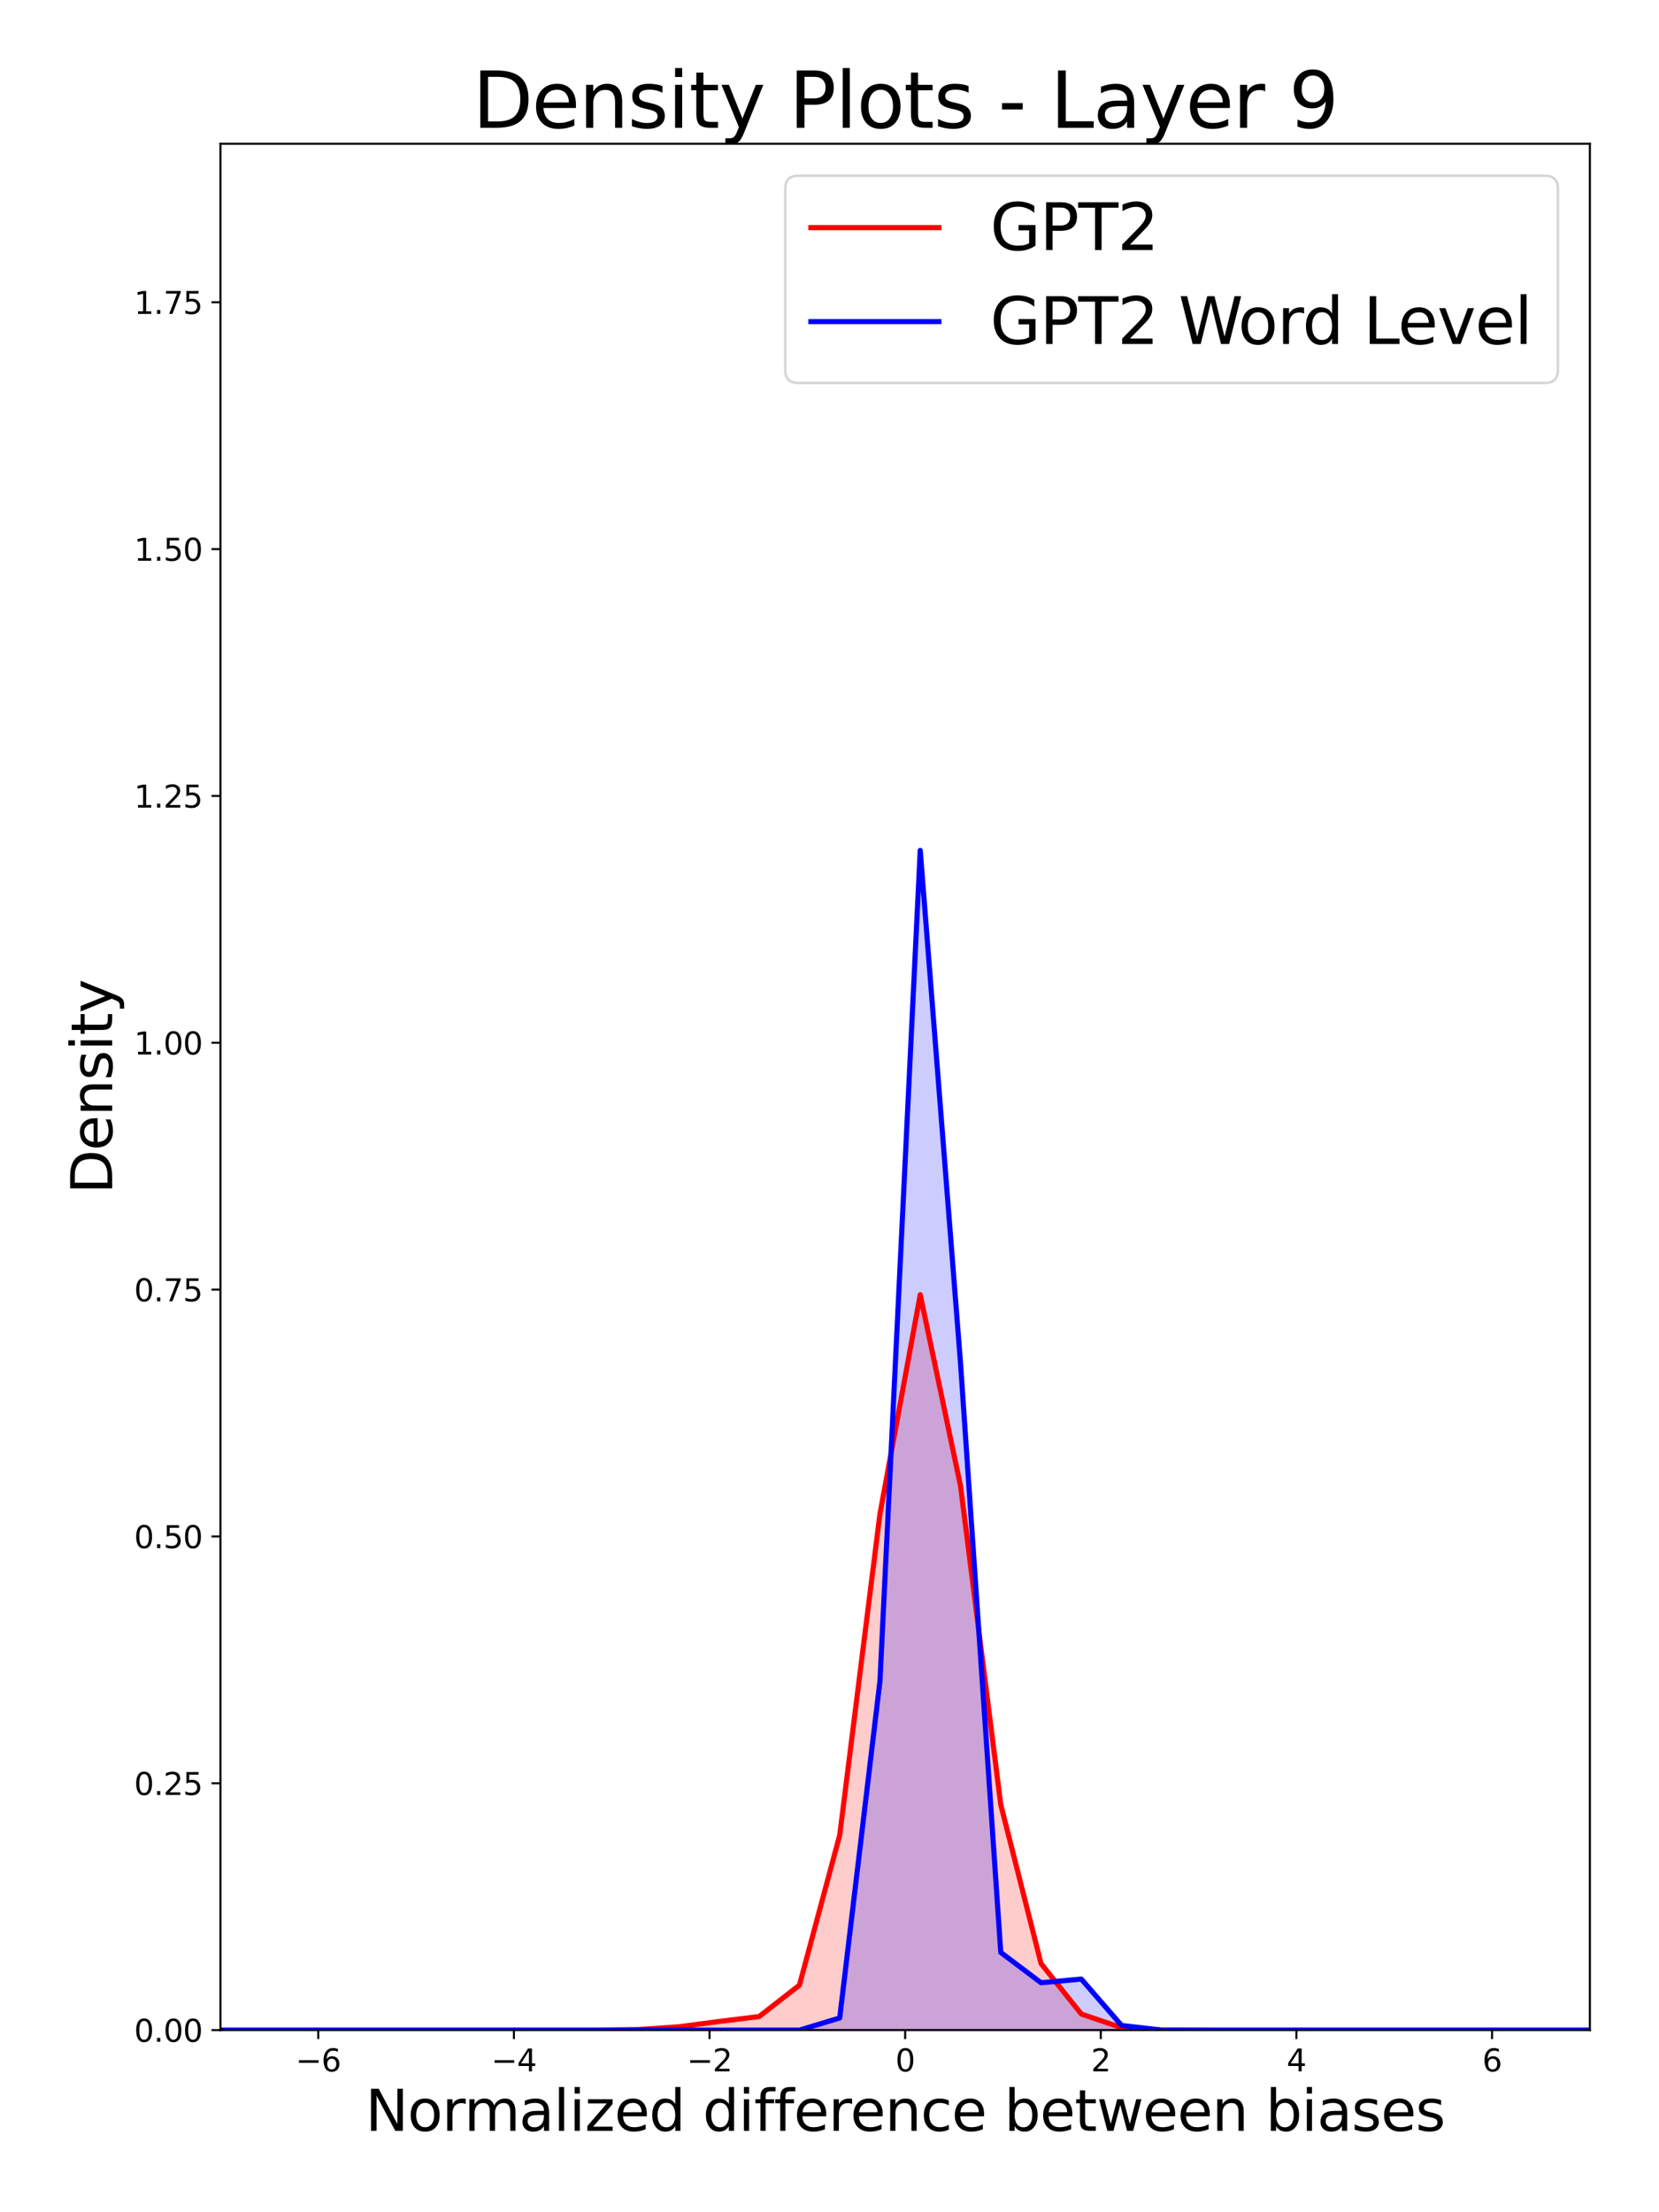 <?xml version="1.0" encoding="utf-8" standalone="no"?>
<!DOCTYPE svg PUBLIC "-//W3C//DTD SVG 1.1//EN"
  "http://www.w3.org/Graphics/SVG/1.1/DTD/svg11.dtd">
<svg xmlns:xlink="http://www.w3.org/1999/xlink" width="648pt" height="864pt" viewBox="0 0 648 864" xmlns="http://www.w3.org/2000/svg" version="1.1">
 <defs>
  <style type="text/css">*{stroke-linejoin: round; stroke-linecap: butt}</style>
 </defs>
 <g id="figure_1">
  <g id="patch_1">
   <path d="M 0 864 
L 648 864 
L 648 0 
L 0 0 
z
" style="fill: #ffffff"/>
  </g>
  <g id="axes_1">
   <g id="patch_2">
    <path d="M 86.105 792.88 
L 621 792.88 
L 621 56.16 
L 86.105 56.16 
z
" style="fill: #ffffff"/>
   </g>
   <g id="PolyCollection_1">
    <path d="M -568.598 792.88 
L -568.598 792.88 
L -552.869 792.88 
L -537.139 792.88 
L -521.41 792.88 
L -505.68 792.88 
L -489.951 792.88 
L -474.222 792.88 
L -458.492 792.88 
L -442.763 792.88 
L -427.033 792.88 
L -411.304 792.88 
L -395.574 792.88 
L -379.845 792.88 
L -364.115 792.88 
L -348.386 792.88 
L -332.656 792.88 
L -316.927 792.88 
L -301.198 792.88 
L -285.468 792.88 
L -269.739 792.88 
L -254.009 792.88 
L -238.28 792.88 
L -222.55 792.88 
L -206.821 792.88 
L -191.091 792.88 
L -175.362 792.88 
L -159.632 792.88 
L -143.903 792.88 
L -128.174 792.88 
L -112.444 792.88 
L -96.715 792.88 
L -80.985 792.88 
L -65.256 792.88 
L -49.526 792.88 
L -33.797 792.88 
L -18.067 792.88 
L -2.338 792.88 
L 13.391 792.88 
L 29.121 792.88 
L 44.85 792.88 
L 60.58 792.88 
L 76.309 792.88 
L 92.039 792.88 
L 107.768 792.88 
L 123.498 792.88 
L 139.227 792.88 
L 154.957 792.88 
L 170.686 792.88 
L 186.415 792.88 
L 202.145 792.88 
L 217.874 792.88 
L 233.604 792.865 
L 249.333 792.667 
L 265.063 791.585 
L 280.792 789.509 
L 296.522 787.575 
L 312.251 775.302 
L 327.981 716.77 
L 343.71 591.208 
L 359.439 505.651 
L 375.169 580.301 
L 390.898 704.834 
L 406.628 766.889 
L 422.357 786.597 
L 438.087 791.933 
L 453.816 792.811 
L 469.546 792.878 
L 485.275 792.88 
L 501.005 792.88 
L 516.734 792.88 
L 532.463 792.88 
L 548.193 792.88 
L 563.922 792.88 
L 579.652 792.88 
L 595.381 792.88 
L 611.111 792.88 
L 626.84 792.88 
L 642.57 792.88 
L 658.299 792.88 
L 674.029 792.878 
L 689.758 792.833 
L 705.487 792.399 
L 721.217 790.813 
L 736.946 789.194 
L 752.676 790.151 
L 768.405 792.04 
L 784.135 792.773 
L 799.864 792.874 
L 815.594 792.88 
L 831.323 792.88 
L 847.052 792.88 
L 862.782 792.88 
L 878.511 792.88 
L 894.241 792.88 
L 909.97 792.88 
L 925.7 792.88 
L 941.429 792.88 
L 957.159 792.88 
L 972.888 792.88 
L 988.618 792.88 
L 1004.347 792.88 
L 1020.076 792.88 
L 1035.806 792.88 
L 1051.535 792.88 
L 1067.265 792.88 
L 1082.994 792.88 
L 1098.724 792.88 
L 1114.453 792.88 
L 1130.183 792.88 
L 1145.912 792.88 
L 1161.642 792.88 
L 1177.371 792.88 
L 1193.1 792.88 
L 1208.83 792.88 
L 1224.559 792.88 
L 1240.289 792.88 
L 1256.018 792.88 
L 1271.748 792.88 
L 1287.477 792.88 
L 1303.207 792.88 
L 1318.936 792.88 
L 1334.666 792.88 
L 1350.395 792.88 
L 1366.124 792.88 
L 1381.854 792.88 
L 1397.583 792.88 
L 1413.313 792.88 
L 1429.042 792.88 
L 1444.772 792.88 
L 1460.501 792.88 
L 1476.231 792.88 
L 1491.96 792.88 
L 1507.69 792.88 
L 1523.419 792.88 
L 1539.148 792.88 
L 1554.878 792.88 
L 1570.607 792.88 
L 1586.337 792.88 
L 1602.066 792.88 
L 1617.796 792.88 
L 1633.525 792.88 
L 1649.255 792.88 
L 1664.984 792.88 
L 1680.713 792.88 
L 1696.443 792.88 
L 1712.172 792.88 
L 1727.902 792.88 
L 1743.631 792.88 
L 1759.361 792.88 
L 1775.09 792.88 
L 1790.82 792.88 
L 1806.549 792.88 
L 1822.279 792.88 
L 1838.008 792.88 
L 1853.737 792.88 
L 1869.467 792.88 
L 1885.196 792.88 
L 1900.926 792.88 
L 1916.655 792.88 
L 1932.385 792.88 
L 1948.114 792.88 
L 1963.844 792.88 
L 1979.573 792.88 
L 1995.303 792.88 
L 2011.032 792.88 
L 2026.761 792.88 
L 2042.491 792.88 
L 2058.22 792.88 
L 2073.95 792.88 
L 2089.679 792.88 
L 2105.409 792.88 
L 2121.138 792.88 
L 2136.868 792.88 
L 2152.597 792.88 
L 2168.327 792.88 
L 2184.056 792.88 
L 2199.785 792.88 
L 2215.515 792.88 
L 2231.244 792.88 
L 2246.974 792.88 
L 2262.703 792.88 
L 2278.433 792.88 
L 2294.162 792.88 
L 2309.892 792.88 
L 2325.621 792.88 
L 2341.351 792.88 
L 2357.08 792.88 
L 2372.809 792.88 
L 2388.539 792.88 
L 2404.268 792.88 
L 2419.998 792.88 
L 2435.727 792.88 
L 2451.457 792.88 
L 2467.186 792.88 
L 2482.916 792.88 
L 2498.645 792.88 
L 2514.375 792.88 
L 2530.104 792.88 
L 2545.833 792.88 
L 2561.563 792.88 
L 2561.563 792.88 
L 2561.563 792.88 
L 2545.833 792.88 
L 2530.104 792.88 
L 2514.375 792.88 
L 2498.645 792.88 
L 2482.916 792.88 
L 2467.186 792.88 
L 2451.457 792.88 
L 2435.727 792.88 
L 2419.998 792.88 
L 2404.268 792.88 
L 2388.539 792.88 
L 2372.809 792.88 
L 2357.08 792.88 
L 2341.351 792.88 
L 2325.621 792.88 
L 2309.892 792.88 
L 2294.162 792.88 
L 2278.433 792.88 
L 2262.703 792.88 
L 2246.974 792.88 
L 2231.244 792.88 
L 2215.515 792.88 
L 2199.785 792.88 
L 2184.056 792.88 
L 2168.327 792.88 
L 2152.597 792.88 
L 2136.868 792.88 
L 2121.138 792.88 
L 2105.409 792.88 
L 2089.679 792.88 
L 2073.95 792.88 
L 2058.22 792.88 
L 2042.491 792.88 
L 2026.761 792.88 
L 2011.032 792.88 
L 1995.303 792.88 
L 1979.573 792.88 
L 1963.844 792.88 
L 1948.114 792.88 
L 1932.385 792.88 
L 1916.655 792.88 
L 1900.926 792.88 
L 1885.196 792.88 
L 1869.467 792.88 
L 1853.737 792.88 
L 1838.008 792.88 
L 1822.279 792.88 
L 1806.549 792.88 
L 1790.82 792.88 
L 1775.09 792.88 
L 1759.361 792.88 
L 1743.631 792.88 
L 1727.902 792.88 
L 1712.172 792.88 
L 1696.443 792.88 
L 1680.713 792.88 
L 1664.984 792.88 
L 1649.255 792.88 
L 1633.525 792.88 
L 1617.796 792.88 
L 1602.066 792.88 
L 1586.337 792.88 
L 1570.607 792.88 
L 1554.878 792.88 
L 1539.148 792.88 
L 1523.419 792.88 
L 1507.69 792.88 
L 1491.96 792.88 
L 1476.231 792.88 
L 1460.501 792.88 
L 1444.772 792.88 
L 1429.042 792.88 
L 1413.313 792.88 
L 1397.583 792.88 
L 1381.854 792.88 
L 1366.124 792.88 
L 1350.395 792.88 
L 1334.666 792.88 
L 1318.936 792.88 
L 1303.207 792.88 
L 1287.477 792.88 
L 1271.748 792.88 
L 1256.018 792.88 
L 1240.289 792.88 
L 1224.559 792.88 
L 1208.83 792.88 
L 1193.1 792.88 
L 1177.371 792.88 
L 1161.642 792.88 
L 1145.912 792.88 
L 1130.183 792.88 
L 1114.453 792.88 
L 1098.724 792.88 
L 1082.994 792.88 
L 1067.265 792.88 
L 1051.535 792.88 
L 1035.806 792.88 
L 1020.076 792.88 
L 1004.347 792.88 
L 988.618 792.88 
L 972.888 792.88 
L 957.159 792.88 
L 941.429 792.88 
L 925.7 792.88 
L 909.97 792.88 
L 894.241 792.88 
L 878.511 792.88 
L 862.782 792.88 
L 847.052 792.88 
L 831.323 792.88 
L 815.594 792.88 
L 799.864 792.88 
L 784.135 792.88 
L 768.405 792.88 
L 752.676 792.88 
L 736.946 792.88 
L 721.217 792.88 
L 705.487 792.88 
L 689.758 792.88 
L 674.029 792.88 
L 658.299 792.88 
L 642.57 792.88 
L 626.84 792.88 
L 611.111 792.88 
L 595.381 792.88 
L 579.652 792.88 
L 563.922 792.88 
L 548.193 792.88 
L 532.463 792.88 
L 516.734 792.88 
L 501.005 792.88 
L 485.275 792.88 
L 469.546 792.88 
L 453.816 792.88 
L 438.087 792.88 
L 422.357 792.88 
L 406.628 792.88 
L 390.898 792.88 
L 375.169 792.88 
L 359.439 792.88 
L 343.71 792.88 
L 327.981 792.88 
L 312.251 792.88 
L 296.522 792.88 
L 280.792 792.88 
L 265.063 792.88 
L 249.333 792.88 
L 233.604 792.88 
L 217.874 792.88 
L 202.145 792.88 
L 186.415 792.88 
L 170.686 792.88 
L 154.957 792.88 
L 139.227 792.88 
L 123.498 792.88 
L 107.768 792.88 
L 92.039 792.88 
L 76.309 792.88 
L 60.58 792.88 
L 44.85 792.88 
L 29.121 792.88 
L 13.391 792.88 
L -2.338 792.88 
L -18.067 792.88 
L -33.797 792.88 
L -49.526 792.88 
L -65.256 792.88 
L -80.985 792.88 
L -96.715 792.88 
L -112.444 792.88 
L -128.174 792.88 
L -143.903 792.88 
L -159.632 792.88 
L -175.362 792.88 
L -191.091 792.88 
L -206.821 792.88 
L -222.55 792.88 
L -238.28 792.88 
L -254.009 792.88 
L -269.739 792.88 
L -285.468 792.88 
L -301.198 792.88 
L -316.927 792.88 
L -332.656 792.88 
L -348.386 792.88 
L -364.115 792.88 
L -379.845 792.88 
L -395.574 792.88 
L -411.304 792.88 
L -427.033 792.88 
L -442.763 792.88 
L -458.492 792.88 
L -474.222 792.88 
L -489.951 792.88 
L -505.68 792.88 
L -521.41 792.88 
L -537.139 792.88 
L -552.869 792.88 
L -568.598 792.88 
z
" clip-path="url(#pd6e4953e7a)" style="fill: #ff0000; fill-opacity: 0.2; stroke: #ff0000; stroke-opacity: 0.2"/>
   </g>
   <g id="PolyCollection_2">
    <path d="M -568.598 792.88 
L -568.598 792.88 
L -552.869 792.88 
L -537.139 792.88 
L -521.41 792.88 
L -505.68 792.88 
L -489.951 792.88 
L -474.222 792.88 
L -458.492 792.88 
L -442.763 792.88 
L -427.033 792.88 
L -411.304 792.88 
L -395.574 792.88 
L -379.845 792.88 
L -364.115 792.88 
L -348.386 792.88 
L -332.656 792.88 
L -316.927 792.88 
L -301.198 792.88 
L -285.468 792.88 
L -269.739 792.88 
L -254.009 792.88 
L -238.28 792.88 
L -222.55 792.88 
L -206.821 792.88 
L -191.091 792.88 
L -175.362 792.88 
L -159.632 792.88 
L -143.903 792.88 
L -128.174 792.88 
L -112.444 792.88 
L -96.715 792.88 
L -80.985 792.88 
L -65.256 792.88 
L -49.526 792.88 
L -33.797 792.88 
L -18.067 792.88 
L -2.338 792.88 
L 13.391 792.88 
L 29.121 792.88 
L 44.85 792.88 
L 60.58 792.88 
L 76.309 792.88 
L 92.039 792.88 
L 107.768 792.88 
L 123.498 792.88 
L 139.227 792.88 
L 154.957 792.88 
L 170.686 792.88 
L 186.415 792.88 
L 202.145 792.88 
L 217.874 792.88 
L 233.604 792.88 
L 249.333 792.88 
L 265.063 792.88 
L 280.792 792.88 
L 296.522 792.88 
L 312.251 792.879 
L 327.981 788.129 
L 343.71 656.509 
L 359.439 332.123 
L 375.169 532.284 
L 390.898 762.534 
L 406.628 774.372 
L 422.357 772.942 
L 438.087 791.066 
L 453.816 792.88 
L 469.546 792.88 
L 485.275 792.88 
L 501.005 792.88 
L 516.734 792.88 
L 532.463 792.88 
L 548.193 792.88 
L 563.922 792.88 
L 579.652 792.88 
L 595.381 792.88 
L 611.111 792.88 
L 626.84 792.88 
L 642.57 792.88 
L 658.299 792.88 
L 674.029 792.88 
L 689.758 792.88 
L 705.487 792.88 
L 721.217 792.88 
L 736.946 792.88 
L 752.676 792.88 
L 768.405 792.88 
L 784.135 792.88 
L 799.864 792.88 
L 815.594 792.88 
L 831.323 792.88 
L 847.052 792.88 
L 862.782 792.88 
L 878.511 792.88 
L 894.241 792.88 
L 909.97 792.88 
L 925.7 792.88 
L 941.429 792.88 
L 957.159 792.88 
L 972.888 792.88 
L 988.618 792.88 
L 1004.347 792.88 
L 1020.076 792.88 
L 1035.806 792.88 
L 1051.535 792.88 
L 1067.265 792.88 
L 1082.994 792.88 
L 1098.724 792.88 
L 1114.453 792.88 
L 1130.183 792.88 
L 1145.912 792.88 
L 1161.642 792.88 
L 1177.371 792.88 
L 1193.1 792.88 
L 1208.83 792.88 
L 1224.559 792.88 
L 1240.289 792.88 
L 1256.018 792.88 
L 1271.748 792.88 
L 1287.477 792.88 
L 1303.207 792.88 
L 1318.936 792.88 
L 1334.666 792.88 
L 1350.395 792.88 
L 1366.124 792.88 
L 1381.854 792.88 
L 1397.583 792.88 
L 1413.313 792.88 
L 1429.042 792.88 
L 1444.772 792.88 
L 1460.501 792.88 
L 1476.231 792.88 
L 1491.96 792.88 
L 1507.69 792.88 
L 1523.419 792.88 
L 1539.148 792.88 
L 1554.878 792.88 
L 1570.607 792.88 
L 1586.337 792.88 
L 1602.066 792.88 
L 1617.796 792.88 
L 1633.525 792.88 
L 1649.255 792.88 
L 1664.984 792.88 
L 1680.713 792.88 
L 1696.443 792.88 
L 1712.172 792.88 
L 1727.902 792.88 
L 1743.631 792.88 
L 1759.361 792.88 
L 1775.09 792.88 
L 1790.82 792.88 
L 1806.549 792.88 
L 1822.279 792.88 
L 1838.008 792.88 
L 1853.737 792.88 
L 1869.467 792.88 
L 1885.196 792.88 
L 1900.926 792.88 
L 1916.655 792.88 
L 1932.385 792.88 
L 1948.114 792.88 
L 1963.844 792.88 
L 1979.573 792.88 
L 1995.303 792.88 
L 2011.032 792.88 
L 2026.761 792.88 
L 2042.491 792.88 
L 2058.22 792.88 
L 2073.95 792.88 
L 2089.679 792.88 
L 2105.409 792.88 
L 2121.138 792.88 
L 2136.868 792.88 
L 2152.597 792.88 
L 2168.327 792.88 
L 2184.056 792.88 
L 2199.785 792.88 
L 2215.515 792.88 
L 2231.244 792.88 
L 2246.974 792.88 
L 2262.703 792.88 
L 2278.433 792.88 
L 2294.162 792.88 
L 2309.892 792.88 
L 2325.621 792.88 
L 2341.351 792.88 
L 2357.08 792.88 
L 2372.809 792.88 
L 2388.539 792.88 
L 2404.268 792.88 
L 2419.998 792.88 
L 2435.727 792.88 
L 2451.457 792.88 
L 2467.186 792.88 
L 2482.916 792.88 
L 2498.645 792.88 
L 2514.375 792.88 
L 2530.104 792.88 
L 2545.833 792.88 
L 2561.563 792.88 
L 2561.563 792.88 
L 2561.563 792.88 
L 2545.833 792.88 
L 2530.104 792.88 
L 2514.375 792.88 
L 2498.645 792.88 
L 2482.916 792.88 
L 2467.186 792.88 
L 2451.457 792.88 
L 2435.727 792.88 
L 2419.998 792.88 
L 2404.268 792.88 
L 2388.539 792.88 
L 2372.809 792.88 
L 2357.08 792.88 
L 2341.351 792.88 
L 2325.621 792.88 
L 2309.892 792.88 
L 2294.162 792.88 
L 2278.433 792.88 
L 2262.703 792.88 
L 2246.974 792.88 
L 2231.244 792.88 
L 2215.515 792.88 
L 2199.785 792.88 
L 2184.056 792.88 
L 2168.327 792.88 
L 2152.597 792.88 
L 2136.868 792.88 
L 2121.138 792.88 
L 2105.409 792.88 
L 2089.679 792.88 
L 2073.95 792.88 
L 2058.22 792.88 
L 2042.491 792.88 
L 2026.761 792.88 
L 2011.032 792.88 
L 1995.303 792.88 
L 1979.573 792.88 
L 1963.844 792.88 
L 1948.114 792.88 
L 1932.385 792.88 
L 1916.655 792.88 
L 1900.926 792.88 
L 1885.196 792.88 
L 1869.467 792.88 
L 1853.737 792.88 
L 1838.008 792.88 
L 1822.279 792.88 
L 1806.549 792.88 
L 1790.82 792.88 
L 1775.09 792.88 
L 1759.361 792.88 
L 1743.631 792.88 
L 1727.902 792.88 
L 1712.172 792.88 
L 1696.443 792.88 
L 1680.713 792.88 
L 1664.984 792.88 
L 1649.255 792.88 
L 1633.525 792.88 
L 1617.796 792.88 
L 1602.066 792.88 
L 1586.337 792.88 
L 1570.607 792.88 
L 1554.878 792.88 
L 1539.148 792.88 
L 1523.419 792.88 
L 1507.69 792.88 
L 1491.96 792.88 
L 1476.231 792.88 
L 1460.501 792.88 
L 1444.772 792.88 
L 1429.042 792.88 
L 1413.313 792.88 
L 1397.583 792.88 
L 1381.854 792.88 
L 1366.124 792.88 
L 1350.395 792.88 
L 1334.666 792.88 
L 1318.936 792.88 
L 1303.207 792.88 
L 1287.477 792.88 
L 1271.748 792.88 
L 1256.018 792.88 
L 1240.289 792.88 
L 1224.559 792.88 
L 1208.83 792.88 
L 1193.1 792.88 
L 1177.371 792.88 
L 1161.642 792.88 
L 1145.912 792.88 
L 1130.183 792.88 
L 1114.453 792.88 
L 1098.724 792.88 
L 1082.994 792.88 
L 1067.265 792.88 
L 1051.535 792.88 
L 1035.806 792.88 
L 1020.076 792.88 
L 1004.347 792.88 
L 988.618 792.88 
L 972.888 792.88 
L 957.159 792.88 
L 941.429 792.88 
L 925.7 792.88 
L 909.97 792.88 
L 894.241 792.88 
L 878.511 792.88 
L 862.782 792.88 
L 847.052 792.88 
L 831.323 792.88 
L 815.594 792.88 
L 799.864 792.88 
L 784.135 792.88 
L 768.405 792.88 
L 752.676 792.88 
L 736.946 792.88 
L 721.217 792.88 
L 705.487 792.88 
L 689.758 792.88 
L 674.029 792.88 
L 658.299 792.88 
L 642.57 792.88 
L 626.84 792.88 
L 611.111 792.88 
L 595.381 792.88 
L 579.652 792.88 
L 563.922 792.88 
L 548.193 792.88 
L 532.463 792.88 
L 516.734 792.88 
L 501.005 792.88 
L 485.275 792.88 
L 469.546 792.88 
L 453.816 792.88 
L 438.087 792.88 
L 422.357 792.88 
L 406.628 792.88 
L 390.898 792.88 
L 375.169 792.88 
L 359.439 792.88 
L 343.71 792.88 
L 327.981 792.88 
L 312.251 792.88 
L 296.522 792.88 
L 280.792 792.88 
L 265.063 792.88 
L 249.333 792.88 
L 233.604 792.88 
L 217.874 792.88 
L 202.145 792.88 
L 186.415 792.88 
L 170.686 792.88 
L 154.957 792.88 
L 139.227 792.88 
L 123.498 792.88 
L 107.768 792.88 
L 92.039 792.88 
L 76.309 792.88 
L 60.58 792.88 
L 44.85 792.88 
L 29.121 792.88 
L 13.391 792.88 
L -2.338 792.88 
L -18.067 792.88 
L -33.797 792.88 
L -49.526 792.88 
L -65.256 792.88 
L -80.985 792.88 
L -96.715 792.88 
L -112.444 792.88 
L -128.174 792.88 
L -143.903 792.88 
L -159.632 792.88 
L -175.362 792.88 
L -191.091 792.88 
L -206.821 792.88 
L -222.55 792.88 
L -238.28 792.88 
L -254.009 792.88 
L -269.739 792.88 
L -285.468 792.88 
L -301.198 792.88 
L -316.927 792.88 
L -332.656 792.88 
L -348.386 792.88 
L -364.115 792.88 
L -379.845 792.88 
L -395.574 792.88 
L -411.304 792.88 
L -427.033 792.88 
L -442.763 792.88 
L -458.492 792.88 
L -474.222 792.88 
L -489.951 792.88 
L -505.68 792.88 
L -521.41 792.88 
L -537.139 792.88 
L -552.869 792.88 
L -568.598 792.88 
z
" clip-path="url(#pd6e4953e7a)" style="fill: #0000ff; fill-opacity: 0.2; stroke: #0000ff; stroke-opacity: 0.2"/>
   </g>
   <g id="matplotlib.axis_1">
    <g id="xtick_1">
     <g id="line2d_1">
      <defs>
       <path id="ma6fe41402a" d="M 0 0 
L 0 3.5 
" style="stroke: #000000; stroke-width: 0.8"/>
      </defs>
      <g>
       <use xlink:href="#ma6fe41402a" x="124.312" y="792.88" style="stroke: #000000; stroke-width: 0.8"/>
      </g>
     </g>
     <g id="text_1">
      <!-- −6 -->
      <g transform="translate(115.466 808.998) scale(0.12 -0.12)">
       <defs>
        <path id="DejaVuSans-2212" d="M 678 2272 
L 4684 2272 
L 4684 1741 
L 678 1741 
L 678 2272 
z
" transform="scale(0.016)"/>
        <path id="DejaVuSans-36" d="M 2113 2584 
Q 1688 2584 1439 2293 
Q 1191 2003 1191 1497 
Q 1191 994 1439 701 
Q 1688 409 2113 409 
Q 2538 409 2786 701 
Q 3034 994 3034 1497 
Q 3034 2003 2786 2293 
Q 2538 2584 2113 2584 
z
M 3366 4563 
L 3366 3988 
Q 3128 4100 2886 4159 
Q 2644 4219 2406 4219 
Q 1781 4219 1451 3797 
Q 1122 3375 1075 2522 
Q 1259 2794 1537 2939 
Q 1816 3084 2150 3084 
Q 2853 3084 3261 2657 
Q 3669 2231 3669 1497 
Q 3669 778 3244 343 
Q 2819 -91 2113 -91 
Q 1303 -91 875 529 
Q 447 1150 447 2328 
Q 447 3434 972 4092 
Q 1497 4750 2381 4750 
Q 2619 4750 2861 4703 
Q 3103 4656 3366 4563 
z
" transform="scale(0.016)"/>
       </defs>
       <use xlink:href="#DejaVuSans-2212"/>
       <use xlink:href="#DejaVuSans-36" x="83.789"/>
      </g>
     </g>
    </g>
    <g id="xtick_2">
     <g id="line2d_2">
      <g>
       <use xlink:href="#ma6fe41402a" x="200.725" y="792.88" style="stroke: #000000; stroke-width: 0.8"/>
      </g>
     </g>
     <g id="text_2">
      <!-- −4 -->
      <g transform="translate(191.88 808.998) scale(0.12 -0.12)">
       <defs>
        <path id="DejaVuSans-34" d="M 2419 4116 
L 825 1625 
L 2419 1625 
L 2419 4116 
z
M 2253 4666 
L 3047 4666 
L 3047 1625 
L 3713 1625 
L 3713 1100 
L 3047 1100 
L 3047 0 
L 2419 0 
L 2419 1100 
L 313 1100 
L 313 1709 
L 2253 4666 
z
" transform="scale(0.016)"/>
       </defs>
       <use xlink:href="#DejaVuSans-2212"/>
       <use xlink:href="#DejaVuSans-34" x="83.789"/>
      </g>
     </g>
    </g>
    <g id="xtick_3">
     <g id="line2d_3">
      <g>
       <use xlink:href="#ma6fe41402a" x="277.139" y="792.88" style="stroke: #000000; stroke-width: 0.8"/>
      </g>
     </g>
     <g id="text_3">
      <!-- −2 -->
      <g transform="translate(268.294 808.998) scale(0.12 -0.12)">
       <defs>
        <path id="DejaVuSans-32" d="M 1228 531 
L 3431 531 
L 3431 0 
L 469 0 
L 469 531 
Q 828 903 1448 1529 
Q 2069 2156 2228 2338 
Q 2531 2678 2651 2914 
Q 2772 3150 2772 3378 
Q 2772 3750 2511 3984 
Q 2250 4219 1831 4219 
Q 1534 4219 1204 4116 
Q 875 4013 500 3803 
L 500 4441 
Q 881 4594 1212 4672 
Q 1544 4750 1819 4750 
Q 2544 4750 2975 4387 
Q 3406 4025 3406 3419 
Q 3406 3131 3298 2873 
Q 3191 2616 2906 2266 
Q 2828 2175 2409 1742 
Q 1991 1309 1228 531 
z
" transform="scale(0.016)"/>
       </defs>
       <use xlink:href="#DejaVuSans-2212"/>
       <use xlink:href="#DejaVuSans-32" x="83.789"/>
      </g>
     </g>
    </g>
    <g id="xtick_4">
     <g id="line2d_4">
      <g>
       <use xlink:href="#ma6fe41402a" x="353.553" y="792.88" style="stroke: #000000; stroke-width: 0.8"/>
      </g>
     </g>
     <g id="text_4">
      <!-- 0 -->
      <g transform="translate(349.735 808.998) scale(0.12 -0.12)">
       <defs>
        <path id="DejaVuSans-30" d="M 2034 4250 
Q 1547 4250 1301 3770 
Q 1056 3291 1056 2328 
Q 1056 1369 1301 889 
Q 1547 409 2034 409 
Q 2525 409 2770 889 
Q 3016 1369 3016 2328 
Q 3016 3291 2770 3770 
Q 2525 4250 2034 4250 
z
M 2034 4750 
Q 2819 4750 3233 4129 
Q 3647 3509 3647 2328 
Q 3647 1150 3233 529 
Q 2819 -91 2034 -91 
Q 1250 -91 836 529 
Q 422 1150 422 2328 
Q 422 3509 836 4129 
Q 1250 4750 2034 4750 
z
" transform="scale(0.016)"/>
       </defs>
       <use xlink:href="#DejaVuSans-30"/>
      </g>
     </g>
    </g>
    <g id="xtick_5">
     <g id="line2d_5">
      <g>
       <use xlink:href="#ma6fe41402a" x="429.966" y="792.88" style="stroke: #000000; stroke-width: 0.8"/>
      </g>
     </g>
     <g id="text_5">
      <!-- 2 -->
      <g transform="translate(426.149 808.998) scale(0.12 -0.12)">
       <use xlink:href="#DejaVuSans-32"/>
      </g>
     </g>
    </g>
    <g id="xtick_6">
     <g id="line2d_6">
      <g>
       <use xlink:href="#ma6fe41402a" x="506.38" y="792.88" style="stroke: #000000; stroke-width: 0.8"/>
      </g>
     </g>
     <g id="text_6">
      <!-- 4 -->
      <g transform="translate(502.562 808.998) scale(0.12 -0.12)">
       <use xlink:href="#DejaVuSans-34"/>
      </g>
     </g>
    </g>
    <g id="xtick_7">
     <g id="line2d_7">
      <g>
       <use xlink:href="#ma6fe41402a" x="582.793" y="792.88" style="stroke: #000000; stroke-width: 0.8"/>
      </g>
     </g>
     <g id="text_7">
      <!-- 6 -->
      <g transform="translate(578.976 808.998) scale(0.12 -0.12)">
       <use xlink:href="#DejaVuSans-36"/>
      </g>
     </g>
    </g>
    <g id="text_8">
     <!-- Normalized difference between biases -->
     <g transform="translate(142.722 832.21) scale(0.22 -0.22)">
      <defs>
       <path id="DejaVuSans-4e" d="M 628 4666 
L 1478 4666 
L 3547 763 
L 3547 4666 
L 4159 4666 
L 4159 0 
L 3309 0 
L 1241 3903 
L 1241 0 
L 628 0 
L 628 4666 
z
" transform="scale(0.016)"/>
       <path id="DejaVuSans-6f" d="M 1959 3097 
Q 1497 3097 1228 2736 
Q 959 2375 959 1747 
Q 959 1119 1226 758 
Q 1494 397 1959 397 
Q 2419 397 2687 759 
Q 2956 1122 2956 1747 
Q 2956 2369 2687 2733 
Q 2419 3097 1959 3097 
z
M 1959 3584 
Q 2709 3584 3137 3096 
Q 3566 2609 3566 1747 
Q 3566 888 3137 398 
Q 2709 -91 1959 -91 
Q 1206 -91 779 398 
Q 353 888 353 1747 
Q 353 2609 779 3096 
Q 1206 3584 1959 3584 
z
" transform="scale(0.016)"/>
       <path id="DejaVuSans-72" d="M 2631 2963 
Q 2534 3019 2420 3045 
Q 2306 3072 2169 3072 
Q 1681 3072 1420 2755 
Q 1159 2438 1159 1844 
L 1159 0 
L 581 0 
L 581 3500 
L 1159 3500 
L 1159 2956 
Q 1341 3275 1631 3429 
Q 1922 3584 2338 3584 
Q 2397 3584 2469 3576 
Q 2541 3569 2628 3553 
L 2631 2963 
z
" transform="scale(0.016)"/>
       <path id="DejaVuSans-6d" d="M 3328 2828 
Q 3544 3216 3844 3400 
Q 4144 3584 4550 3584 
Q 5097 3584 5394 3201 
Q 5691 2819 5691 2113 
L 5691 0 
L 5113 0 
L 5113 2094 
Q 5113 2597 4934 2840 
Q 4756 3084 4391 3084 
Q 3944 3084 3684 2787 
Q 3425 2491 3425 1978 
L 3425 0 
L 2847 0 
L 2847 2094 
Q 2847 2600 2669 2842 
Q 2491 3084 2119 3084 
Q 1678 3084 1418 2786 
Q 1159 2488 1159 1978 
L 1159 0 
L 581 0 
L 581 3500 
L 1159 3500 
L 1159 2956 
Q 1356 3278 1631 3431 
Q 1906 3584 2284 3584 
Q 2666 3584 2933 3390 
Q 3200 3197 3328 2828 
z
" transform="scale(0.016)"/>
       <path id="DejaVuSans-61" d="M 2194 1759 
Q 1497 1759 1228 1600 
Q 959 1441 959 1056 
Q 959 750 1161 570 
Q 1363 391 1709 391 
Q 2188 391 2477 730 
Q 2766 1069 2766 1631 
L 2766 1759 
L 2194 1759 
z
M 3341 1997 
L 3341 0 
L 2766 0 
L 2766 531 
Q 2569 213 2275 61 
Q 1981 -91 1556 -91 
Q 1019 -91 701 211 
Q 384 513 384 1019 
Q 384 1609 779 1909 
Q 1175 2209 1959 2209 
L 2766 2209 
L 2766 2266 
Q 2766 2663 2505 2880 
Q 2244 3097 1772 3097 
Q 1472 3097 1187 3025 
Q 903 2953 641 2809 
L 641 3341 
Q 956 3463 1253 3523 
Q 1550 3584 1831 3584 
Q 2591 3584 2966 3190 
Q 3341 2797 3341 1997 
z
" transform="scale(0.016)"/>
       <path id="DejaVuSans-6c" d="M 603 4863 
L 1178 4863 
L 1178 0 
L 603 0 
L 603 4863 
z
" transform="scale(0.016)"/>
       <path id="DejaVuSans-69" d="M 603 3500 
L 1178 3500 
L 1178 0 
L 603 0 
L 603 3500 
z
M 603 4863 
L 1178 4863 
L 1178 4134 
L 603 4134 
L 603 4863 
z
" transform="scale(0.016)"/>
       <path id="DejaVuSans-7a" d="M 353 3500 
L 3084 3500 
L 3084 2975 
L 922 459 
L 3084 459 
L 3084 0 
L 275 0 
L 275 525 
L 2438 3041 
L 353 3041 
L 353 3500 
z
" transform="scale(0.016)"/>
       <path id="DejaVuSans-65" d="M 3597 1894 
L 3597 1613 
L 953 1613 
Q 991 1019 1311 708 
Q 1631 397 2203 397 
Q 2534 397 2845 478 
Q 3156 559 3463 722 
L 3463 178 
Q 3153 47 2828 -22 
Q 2503 -91 2169 -91 
Q 1331 -91 842 396 
Q 353 884 353 1716 
Q 353 2575 817 3079 
Q 1281 3584 2069 3584 
Q 2775 3584 3186 3129 
Q 3597 2675 3597 1894 
z
M 3022 2063 
Q 3016 2534 2758 2815 
Q 2500 3097 2075 3097 
Q 1594 3097 1305 2825 
Q 1016 2553 972 2059 
L 3022 2063 
z
" transform="scale(0.016)"/>
       <path id="DejaVuSans-64" d="M 2906 2969 
L 2906 4863 
L 3481 4863 
L 3481 0 
L 2906 0 
L 2906 525 
Q 2725 213 2448 61 
Q 2172 -91 1784 -91 
Q 1150 -91 751 415 
Q 353 922 353 1747 
Q 353 2572 751 3078 
Q 1150 3584 1784 3584 
Q 2172 3584 2448 3432 
Q 2725 3281 2906 2969 
z
M 947 1747 
Q 947 1113 1208 752 
Q 1469 391 1925 391 
Q 2381 391 2643 752 
Q 2906 1113 2906 1747 
Q 2906 2381 2643 2742 
Q 2381 3103 1925 3103 
Q 1469 3103 1208 2742 
Q 947 2381 947 1747 
z
" transform="scale(0.016)"/>
       <path id="DejaVuSans-20" transform="scale(0.016)"/>
       <path id="DejaVuSans-66" d="M 2375 4863 
L 2375 4384 
L 1825 4384 
Q 1516 4384 1395 4259 
Q 1275 4134 1275 3809 
L 1275 3500 
L 2222 3500 
L 2222 3053 
L 1275 3053 
L 1275 0 
L 697 0 
L 697 3053 
L 147 3053 
L 147 3500 
L 697 3500 
L 697 3744 
Q 697 4328 969 4595 
Q 1241 4863 1831 4863 
L 2375 4863 
z
" transform="scale(0.016)"/>
       <path id="DejaVuSans-6e" d="M 3513 2113 
L 3513 0 
L 2938 0 
L 2938 2094 
Q 2938 2591 2744 2837 
Q 2550 3084 2163 3084 
Q 1697 3084 1428 2787 
Q 1159 2491 1159 1978 
L 1159 0 
L 581 0 
L 581 3500 
L 1159 3500 
L 1159 2956 
Q 1366 3272 1645 3428 
Q 1925 3584 2291 3584 
Q 2894 3584 3203 3211 
Q 3513 2838 3513 2113 
z
" transform="scale(0.016)"/>
       <path id="DejaVuSans-63" d="M 3122 3366 
L 3122 2828 
Q 2878 2963 2633 3030 
Q 2388 3097 2138 3097 
Q 1578 3097 1268 2742 
Q 959 2388 959 1747 
Q 959 1106 1268 751 
Q 1578 397 2138 397 
Q 2388 397 2633 464 
Q 2878 531 3122 666 
L 3122 134 
Q 2881 22 2623 -34 
Q 2366 -91 2075 -91 
Q 1284 -91 818 406 
Q 353 903 353 1747 
Q 353 2603 823 3093 
Q 1294 3584 2113 3584 
Q 2378 3584 2631 3529 
Q 2884 3475 3122 3366 
z
" transform="scale(0.016)"/>
       <path id="DejaVuSans-62" d="M 3116 1747 
Q 3116 2381 2855 2742 
Q 2594 3103 2138 3103 
Q 1681 3103 1420 2742 
Q 1159 2381 1159 1747 
Q 1159 1113 1420 752 
Q 1681 391 2138 391 
Q 2594 391 2855 752 
Q 3116 1113 3116 1747 
z
M 1159 2969 
Q 1341 3281 1617 3432 
Q 1894 3584 2278 3584 
Q 2916 3584 3314 3078 
Q 3713 2572 3713 1747 
Q 3713 922 3314 415 
Q 2916 -91 2278 -91 
Q 1894 -91 1617 61 
Q 1341 213 1159 525 
L 1159 0 
L 581 0 
L 581 4863 
L 1159 4863 
L 1159 2969 
z
" transform="scale(0.016)"/>
       <path id="DejaVuSans-74" d="M 1172 4494 
L 1172 3500 
L 2356 3500 
L 2356 3053 
L 1172 3053 
L 1172 1153 
Q 1172 725 1289 603 
Q 1406 481 1766 481 
L 2356 481 
L 2356 0 
L 1766 0 
Q 1100 0 847 248 
Q 594 497 594 1153 
L 594 3053 
L 172 3053 
L 172 3500 
L 594 3500 
L 594 4494 
L 1172 4494 
z
" transform="scale(0.016)"/>
       <path id="DejaVuSans-77" d="M 269 3500 
L 844 3500 
L 1563 769 
L 2278 3500 
L 2956 3500 
L 3675 769 
L 4391 3500 
L 4966 3500 
L 4050 0 
L 3372 0 
L 2619 2869 
L 1863 0 
L 1184 0 
L 269 3500 
z
" transform="scale(0.016)"/>
       <path id="DejaVuSans-73" d="M 2834 3397 
L 2834 2853 
Q 2591 2978 2328 3040 
Q 2066 3103 1784 3103 
Q 1356 3103 1142 2972 
Q 928 2841 928 2578 
Q 928 2378 1081 2264 
Q 1234 2150 1697 2047 
L 1894 2003 
Q 2506 1872 2764 1633 
Q 3022 1394 3022 966 
Q 3022 478 2636 193 
Q 2250 -91 1575 -91 
Q 1294 -91 989 -36 
Q 684 19 347 128 
L 347 722 
Q 666 556 975 473 
Q 1284 391 1588 391 
Q 1994 391 2212 530 
Q 2431 669 2431 922 
Q 2431 1156 2273 1281 
Q 2116 1406 1581 1522 
L 1381 1569 
Q 847 1681 609 1914 
Q 372 2147 372 2553 
Q 372 3047 722 3315 
Q 1072 3584 1716 3584 
Q 2034 3584 2315 3537 
Q 2597 3491 2834 3397 
z
" transform="scale(0.016)"/>
      </defs>
      <use xlink:href="#DejaVuSans-4e"/>
      <use xlink:href="#DejaVuSans-6f" x="74.805"/>
      <use xlink:href="#DejaVuSans-72" x="135.986"/>
      <use xlink:href="#DejaVuSans-6d" x="175.35"/>
      <use xlink:href="#DejaVuSans-61" x="272.762"/>
      <use xlink:href="#DejaVuSans-6c" x="334.041"/>
      <use xlink:href="#DejaVuSans-69" x="361.824"/>
      <use xlink:href="#DejaVuSans-7a" x="389.607"/>
      <use xlink:href="#DejaVuSans-65" x="442.098"/>
      <use xlink:href="#DejaVuSans-64" x="503.621"/>
      <use xlink:href="#DejaVuSans-20" x="567.098"/>
      <use xlink:href="#DejaVuSans-64" x="598.885"/>
      <use xlink:href="#DejaVuSans-69" x="662.361"/>
      <use xlink:href="#DejaVuSans-66" x="690.145"/>
      <use xlink:href="#DejaVuSans-66" x="725.35"/>
      <use xlink:href="#DejaVuSans-65" x="760.555"/>
      <use xlink:href="#DejaVuSans-72" x="822.078"/>
      <use xlink:href="#DejaVuSans-65" x="860.941"/>
      <use xlink:href="#DejaVuSans-6e" x="922.465"/>
      <use xlink:href="#DejaVuSans-63" x="985.844"/>
      <use xlink:href="#DejaVuSans-65" x="1040.824"/>
      <use xlink:href="#DejaVuSans-20" x="1102.348"/>
      <use xlink:href="#DejaVuSans-62" x="1134.135"/>
      <use xlink:href="#DejaVuSans-65" x="1197.611"/>
      <use xlink:href="#DejaVuSans-74" x="1259.135"/>
      <use xlink:href="#DejaVuSans-77" x="1298.344"/>
      <use xlink:href="#DejaVuSans-65" x="1380.131"/>
      <use xlink:href="#DejaVuSans-65" x="1441.654"/>
      <use xlink:href="#DejaVuSans-6e" x="1503.178"/>
      <use xlink:href="#DejaVuSans-20" x="1566.557"/>
      <use xlink:href="#DejaVuSans-62" x="1598.344"/>
      <use xlink:href="#DejaVuSans-69" x="1661.82"/>
      <use xlink:href="#DejaVuSans-61" x="1689.604"/>
      <use xlink:href="#DejaVuSans-73" x="1750.883"/>
      <use xlink:href="#DejaVuSans-65" x="1802.982"/>
      <use xlink:href="#DejaVuSans-73" x="1864.506"/>
     </g>
    </g>
   </g>
   <g id="matplotlib.axis_2">
    <g id="ytick_1">
     <g id="line2d_8">
      <defs>
       <path id="m58dd3ee41f" d="M 0 0 
L -3.5 0 
" style="stroke: #000000; stroke-width: 0.8"/>
      </defs>
      <g>
       <use xlink:href="#m58dd3ee41f" x="86.105" y="792.88" style="stroke: #000000; stroke-width: 0.8"/>
      </g>
     </g>
     <g id="text_9">
      <!-- 0.00 -->
      <g transform="translate(52.386 797.439) scale(0.12 -0.12)">
       <defs>
        <path id="DejaVuSans-2e" d="M 684 794 
L 1344 794 
L 1344 0 
L 684 0 
L 684 794 
z
" transform="scale(0.016)"/>
       </defs>
       <use xlink:href="#DejaVuSans-30"/>
       <use xlink:href="#DejaVuSans-2e" x="63.623"/>
       <use xlink:href="#DejaVuSans-30" x="95.41"/>
       <use xlink:href="#DejaVuSans-30" x="159.033"/>
      </g>
     </g>
    </g>
    <g id="ytick_2">
     <g id="line2d_9">
      <g>
       <use xlink:href="#m58dd3ee41f" x="86.105" y="696.475" style="stroke: #000000; stroke-width: 0.8"/>
      </g>
     </g>
     <g id="text_10">
      <!-- 0.25 -->
      <g transform="translate(52.386 701.034) scale(0.12 -0.12)">
       <defs>
        <path id="DejaVuSans-35" d="M 691 4666 
L 3169 4666 
L 3169 4134 
L 1269 4134 
L 1269 2991 
Q 1406 3038 1543 3061 
Q 1681 3084 1819 3084 
Q 2600 3084 3056 2656 
Q 3513 2228 3513 1497 
Q 3513 744 3044 326 
Q 2575 -91 1722 -91 
Q 1428 -91 1123 -41 
Q 819 9 494 109 
L 494 744 
Q 775 591 1075 516 
Q 1375 441 1709 441 
Q 2250 441 2565 725 
Q 2881 1009 2881 1497 
Q 2881 1984 2565 2268 
Q 2250 2553 1709 2553 
Q 1456 2553 1204 2497 
Q 953 2441 691 2322 
L 691 4666 
z
" transform="scale(0.016)"/>
       </defs>
       <use xlink:href="#DejaVuSans-30"/>
       <use xlink:href="#DejaVuSans-2e" x="63.623"/>
       <use xlink:href="#DejaVuSans-32" x="95.41"/>
       <use xlink:href="#DejaVuSans-35" x="159.033"/>
      </g>
     </g>
    </g>
    <g id="ytick_3">
     <g id="line2d_10">
      <g>
       <use xlink:href="#m58dd3ee41f" x="86.105" y="600.07" style="stroke: #000000; stroke-width: 0.8"/>
      </g>
     </g>
     <g id="text_11">
      <!-- 0.50 -->
      <g transform="translate(52.386 604.629) scale(0.12 -0.12)">
       <use xlink:href="#DejaVuSans-30"/>
       <use xlink:href="#DejaVuSans-2e" x="63.623"/>
       <use xlink:href="#DejaVuSans-35" x="95.41"/>
       <use xlink:href="#DejaVuSans-30" x="159.033"/>
      </g>
     </g>
    </g>
    <g id="ytick_4">
     <g id="line2d_11">
      <g>
       <use xlink:href="#m58dd3ee41f" x="86.105" y="503.665" style="stroke: #000000; stroke-width: 0.8"/>
      </g>
     </g>
     <g id="text_12">
      <!-- 0.75 -->
      <g transform="translate(52.386 508.224) scale(0.12 -0.12)">
       <defs>
        <path id="DejaVuSans-37" d="M 525 4666 
L 3525 4666 
L 3525 4397 
L 1831 0 
L 1172 0 
L 2766 4134 
L 525 4134 
L 525 4666 
z
" transform="scale(0.016)"/>
       </defs>
       <use xlink:href="#DejaVuSans-30"/>
       <use xlink:href="#DejaVuSans-2e" x="63.623"/>
       <use xlink:href="#DejaVuSans-37" x="95.41"/>
       <use xlink:href="#DejaVuSans-35" x="159.033"/>
      </g>
     </g>
    </g>
    <g id="ytick_5">
     <g id="line2d_12">
      <g>
       <use xlink:href="#m58dd3ee41f" x="86.105" y="407.26" style="stroke: #000000; stroke-width: 0.8"/>
      </g>
     </g>
     <g id="text_13">
      <!-- 1.00 -->
      <g transform="translate(52.386 411.819) scale(0.12 -0.12)">
       <defs>
        <path id="DejaVuSans-31" d="M 794 531 
L 1825 531 
L 1825 4091 
L 703 3866 
L 703 4441 
L 1819 4666 
L 2450 4666 
L 2450 531 
L 3481 531 
L 3481 0 
L 794 0 
L 794 531 
z
" transform="scale(0.016)"/>
       </defs>
       <use xlink:href="#DejaVuSans-31"/>
       <use xlink:href="#DejaVuSans-2e" x="63.623"/>
       <use xlink:href="#DejaVuSans-30" x="95.41"/>
       <use xlink:href="#DejaVuSans-30" x="159.033"/>
      </g>
     </g>
    </g>
    <g id="ytick_6">
     <g id="line2d_13">
      <g>
       <use xlink:href="#m58dd3ee41f" x="86.105" y="310.855" style="stroke: #000000; stroke-width: 0.8"/>
      </g>
     </g>
     <g id="text_14">
      <!-- 1.25 -->
      <g transform="translate(52.386 315.414) scale(0.12 -0.12)">
       <use xlink:href="#DejaVuSans-31"/>
       <use xlink:href="#DejaVuSans-2e" x="63.623"/>
       <use xlink:href="#DejaVuSans-32" x="95.41"/>
       <use xlink:href="#DejaVuSans-35" x="159.033"/>
      </g>
     </g>
    </g>
    <g id="ytick_7">
     <g id="line2d_14">
      <g>
       <use xlink:href="#m58dd3ee41f" x="86.105" y="214.45" style="stroke: #000000; stroke-width: 0.8"/>
      </g>
     </g>
     <g id="text_15">
      <!-- 1.50 -->
      <g transform="translate(52.386 219.009) scale(0.12 -0.12)">
       <use xlink:href="#DejaVuSans-31"/>
       <use xlink:href="#DejaVuSans-2e" x="63.623"/>
       <use xlink:href="#DejaVuSans-35" x="95.41"/>
       <use xlink:href="#DejaVuSans-30" x="159.033"/>
      </g>
     </g>
    </g>
    <g id="ytick_8">
     <g id="line2d_15">
      <g>
       <use xlink:href="#m58dd3ee41f" x="86.105" y="118.045" style="stroke: #000000; stroke-width: 0.8"/>
      </g>
     </g>
     <g id="text_16">
      <!-- 1.75 -->
      <g transform="translate(52.386 122.604) scale(0.12 -0.12)">
       <use xlink:href="#DejaVuSans-31"/>
       <use xlink:href="#DejaVuSans-2e" x="63.623"/>
       <use xlink:href="#DejaVuSans-37" x="95.41"/>
       <use xlink:href="#DejaVuSans-35" x="159.033"/>
      </g>
     </g>
    </g>
    <g id="text_17">
     <!-- Density -->
     <g transform="translate(43.811 466.339) rotate(-90) scale(0.22 -0.22)">
      <defs>
       <path id="DejaVuSans-44" d="M 1259 4147 
L 1259 519 
L 2022 519 
Q 2988 519 3436 956 
Q 3884 1394 3884 2338 
Q 3884 3275 3436 3711 
Q 2988 4147 2022 4147 
L 1259 4147 
z
M 628 4666 
L 1925 4666 
Q 3281 4666 3915 4102 
Q 4550 3538 4550 2338 
Q 4550 1131 3912 565 
Q 3275 0 1925 0 
L 628 0 
L 628 4666 
z
" transform="scale(0.016)"/>
       <path id="DejaVuSans-79" d="M 2059 -325 
Q 1816 -950 1584 -1140 
Q 1353 -1331 966 -1331 
L 506 -1331 
L 506 -850 
L 844 -850 
Q 1081 -850 1212 -737 
Q 1344 -625 1503 -206 
L 1606 56 
L 191 3500 
L 800 3500 
L 1894 763 
L 2988 3500 
L 3597 3500 
L 2059 -325 
z
" transform="scale(0.016)"/>
      </defs>
      <use xlink:href="#DejaVuSans-44"/>
      <use xlink:href="#DejaVuSans-65" x="77.002"/>
      <use xlink:href="#DejaVuSans-6e" x="138.525"/>
      <use xlink:href="#DejaVuSans-73" x="201.904"/>
      <use xlink:href="#DejaVuSans-69" x="254.004"/>
      <use xlink:href="#DejaVuSans-74" x="281.787"/>
      <use xlink:href="#DejaVuSans-79" x="320.996"/>
     </g>
    </g>
   </g>
   <g id="line2d_16">
    <path d="M -1 792.88 
L 233.604 792.865 
L 249.333 792.667 
L 265.063 791.585 
L 280.792 789.509 
L 296.522 787.575 
L 312.251 775.302 
L 327.981 716.77 
L 343.71 591.208 
L 359.439 505.651 
L 375.169 580.301 
L 390.898 704.834 
L 406.628 766.889 
L 422.357 786.597 
L 438.087 791.933 
L 453.816 792.811 
L 485.275 792.88 
L 649 792.88 
L 649 792.88 
" clip-path="url(#pd6e4953e7a)" style="fill: none; stroke: #ff0000; stroke-width: 2; stroke-linecap: square"/>
   </g>
   <g id="line2d_17">
    <path d="M -1 792.88 
L 312.251 792.879 
L 327.981 788.129 
L 343.71 656.509 
L 359.439 332.123 
L 375.169 532.284 
L 390.898 762.534 
L 406.628 774.372 
L 422.357 772.942 
L 438.087 791.066 
L 453.816 792.88 
L 649 792.88 
L 649 792.88 
" clip-path="url(#pd6e4953e7a)" style="fill: none; stroke: #0000ff; stroke-width: 2; stroke-linecap: square"/>
   </g>
   <g id="patch_3">
    <path d="M 86.105 792.88 
L 86.105 56.16 
" style="fill: none; stroke: #000000; stroke-width: 0.8; stroke-linejoin: miter; stroke-linecap: square"/>
   </g>
   <g id="patch_4">
    <path d="M 621 792.88 
L 621 56.16 
" style="fill: none; stroke: #000000; stroke-width: 0.8; stroke-linejoin: miter; stroke-linecap: square"/>
   </g>
   <g id="patch_5">
    <path d="M 86.105 792.88 
L 621 792.88 
" style="fill: none; stroke: #000000; stroke-width: 0.8; stroke-linejoin: miter; stroke-linecap: square"/>
   </g>
   <g id="patch_6">
    <path d="M 86.105 56.16 
L 621 56.16 
" style="fill: none; stroke: #000000; stroke-width: 0.8; stroke-linejoin: miter; stroke-linecap: square"/>
   </g>
   <g id="text_18">
    <!-- Density Plots - Layer 9 -->
    <g transform="translate(184.594 49.921) scale(0.3 -0.3)">
     <defs>
      <path id="DejaVuSans-50" d="M 1259 4147 
L 1259 2394 
L 2053 2394 
Q 2494 2394 2734 2622 
Q 2975 2850 2975 3272 
Q 2975 3691 2734 3919 
Q 2494 4147 2053 4147 
L 1259 4147 
z
M 628 4666 
L 2053 4666 
Q 2838 4666 3239 4311 
Q 3641 3956 3641 3272 
Q 3641 2581 3239 2228 
Q 2838 1875 2053 1875 
L 1259 1875 
L 1259 0 
L 628 0 
L 628 4666 
z
" transform="scale(0.016)"/>
      <path id="DejaVuSans-2d" d="M 313 2009 
L 1997 2009 
L 1997 1497 
L 313 1497 
L 313 2009 
z
" transform="scale(0.016)"/>
      <path id="DejaVuSans-4c" d="M 628 4666 
L 1259 4666 
L 1259 531 
L 3531 531 
L 3531 0 
L 628 0 
L 628 4666 
z
" transform="scale(0.016)"/>
      <path id="DejaVuSans-39" d="M 703 97 
L 703 672 
Q 941 559 1184 500 
Q 1428 441 1663 441 
Q 2288 441 2617 861 
Q 2947 1281 2994 2138 
Q 2813 1869 2534 1725 
Q 2256 1581 1919 1581 
Q 1219 1581 811 2004 
Q 403 2428 403 3163 
Q 403 3881 828 4315 
Q 1253 4750 1959 4750 
Q 2769 4750 3195 4129 
Q 3622 3509 3622 2328 
Q 3622 1225 3098 567 
Q 2575 -91 1691 -91 
Q 1453 -91 1209 -44 
Q 966 3 703 97 
z
M 1959 2075 
Q 2384 2075 2632 2365 
Q 2881 2656 2881 3163 
Q 2881 3666 2632 3958 
Q 2384 4250 1959 4250 
Q 1534 4250 1286 3958 
Q 1038 3666 1038 3163 
Q 1038 2656 1286 2365 
Q 1534 2075 1959 2075 
z
" transform="scale(0.016)"/>
     </defs>
     <use xlink:href="#DejaVuSans-44"/>
     <use xlink:href="#DejaVuSans-65" x="77.002"/>
     <use xlink:href="#DejaVuSans-6e" x="138.525"/>
     <use xlink:href="#DejaVuSans-73" x="201.904"/>
     <use xlink:href="#DejaVuSans-69" x="254.004"/>
     <use xlink:href="#DejaVuSans-74" x="281.787"/>
     <use xlink:href="#DejaVuSans-79" x="320.996"/>
     <use xlink:href="#DejaVuSans-20" x="380.176"/>
     <use xlink:href="#DejaVuSans-50" x="411.963"/>
     <use xlink:href="#DejaVuSans-6c" x="472.266"/>
     <use xlink:href="#DejaVuSans-6f" x="500.049"/>
     <use xlink:href="#DejaVuSans-74" x="561.23"/>
     <use xlink:href="#DejaVuSans-73" x="600.439"/>
     <use xlink:href="#DejaVuSans-20" x="652.539"/>
     <use xlink:href="#DejaVuSans-2d" x="684.326"/>
     <use xlink:href="#DejaVuSans-20" x="720.41"/>
     <use xlink:href="#DejaVuSans-4c" x="752.197"/>
     <use xlink:href="#DejaVuSans-61" x="807.91"/>
     <use xlink:href="#DejaVuSans-79" x="869.189"/>
     <use xlink:href="#DejaVuSans-65" x="928.369"/>
     <use xlink:href="#DejaVuSans-72" x="989.893"/>
     <use xlink:href="#DejaVuSans-20" x="1031.006"/>
     <use xlink:href="#DejaVuSans-39" x="1062.793"/>
    </g>
   </g>
   <g id="legend_1">
    <g id="patch_7">
     <path d="M 311.73 149.551 
L 603.5 149.551 
Q 608.5 149.551 608.5 144.551 
L 608.5 73.66 
Q 608.5 68.66 603.5 68.66 
L 311.73 68.66 
Q 306.73 68.66 306.73 73.66 
L 306.73 144.551 
Q 306.73 149.551 311.73 149.551 
z
" style="fill: #ffffff; opacity: 0.8; stroke: #cccccc; stroke-linejoin: miter"/>
    </g>
    <g id="line2d_18">
     <path d="M 316.73 88.906 
L 341.73 88.906 
L 366.73 88.906 
" style="fill: none; stroke: #ff0000; stroke-width: 2; stroke-linecap: square"/>
    </g>
    <g id="text_19">
     <!-- GPT2 -->
     <g transform="translate(386.73 97.656) scale(0.25 -0.25)">
      <defs>
       <path id="DejaVuSans-47" d="M 3809 666 
L 3809 1919 
L 2778 1919 
L 2778 2438 
L 4434 2438 
L 4434 434 
Q 4069 175 3628 42 
Q 3188 -91 2688 -91 
Q 1594 -91 976 548 
Q 359 1188 359 2328 
Q 359 3472 976 4111 
Q 1594 4750 2688 4750 
Q 3144 4750 3555 4637 
Q 3966 4525 4313 4306 
L 4313 3634 
Q 3963 3931 3569 4081 
Q 3175 4231 2741 4231 
Q 1884 4231 1454 3753 
Q 1025 3275 1025 2328 
Q 1025 1384 1454 906 
Q 1884 428 2741 428 
Q 3075 428 3337 486 
Q 3600 544 3809 666 
z
" transform="scale(0.016)"/>
       <path id="DejaVuSans-54" d="M -19 4666 
L 3928 4666 
L 3928 4134 
L 2272 4134 
L 2272 0 
L 1638 0 
L 1638 4134 
L -19 4134 
L -19 4666 
z
" transform="scale(0.016)"/>
      </defs>
      <use xlink:href="#DejaVuSans-47"/>
      <use xlink:href="#DejaVuSans-50" x="77.49"/>
      <use xlink:href="#DejaVuSans-54" x="137.793"/>
      <use xlink:href="#DejaVuSans-32" x="198.877"/>
     </g>
    </g>
    <g id="line2d_19">
     <path d="M 316.73 125.601 
L 341.73 125.601 
L 366.73 125.601 
" style="fill: none; stroke: #0000ff; stroke-width: 2; stroke-linecap: square"/>
    </g>
    <g id="text_20">
     <!-- GPT2 Word Level -->
     <g transform="translate(386.73 134.351) scale(0.25 -0.25)">
      <defs>
       <path id="DejaVuSans-57" d="M 213 4666 
L 850 4666 
L 1831 722 
L 2809 4666 
L 3519 4666 
L 4500 722 
L 5478 4666 
L 6119 4666 
L 4947 0 
L 4153 0 
L 3169 4050 
L 2175 0 
L 1381 0 
L 213 4666 
z
" transform="scale(0.016)"/>
       <path id="DejaVuSans-76" d="M 191 3500 
L 800 3500 
L 1894 563 
L 2988 3500 
L 3597 3500 
L 2284 0 
L 1503 0 
L 191 3500 
z
" transform="scale(0.016)"/>
      </defs>
      <use xlink:href="#DejaVuSans-47"/>
      <use xlink:href="#DejaVuSans-50" x="77.49"/>
      <use xlink:href="#DejaVuSans-54" x="137.793"/>
      <use xlink:href="#DejaVuSans-32" x="198.877"/>
      <use xlink:href="#DejaVuSans-20" x="262.5"/>
      <use xlink:href="#DejaVuSans-57" x="294.287"/>
      <use xlink:href="#DejaVuSans-6f" x="387.289"/>
      <use xlink:href="#DejaVuSans-72" x="448.471"/>
      <use xlink:href="#DejaVuSans-64" x="487.834"/>
      <use xlink:href="#DejaVuSans-20" x="551.311"/>
      <use xlink:href="#DejaVuSans-4c" x="583.098"/>
      <use xlink:href="#DejaVuSans-65" x="637.061"/>
      <use xlink:href="#DejaVuSans-76" x="698.584"/>
      <use xlink:href="#DejaVuSans-65" x="757.764"/>
      <use xlink:href="#DejaVuSans-6c" x="819.287"/>
     </g>
    </g>
   </g>
  </g>
 </g>
 <defs>
  <clipPath id="pd6e4953e7a">
   <rect x="86.105" y="56.16" width="534.895" height="736.72"/>
  </clipPath>
 </defs>
</svg>
